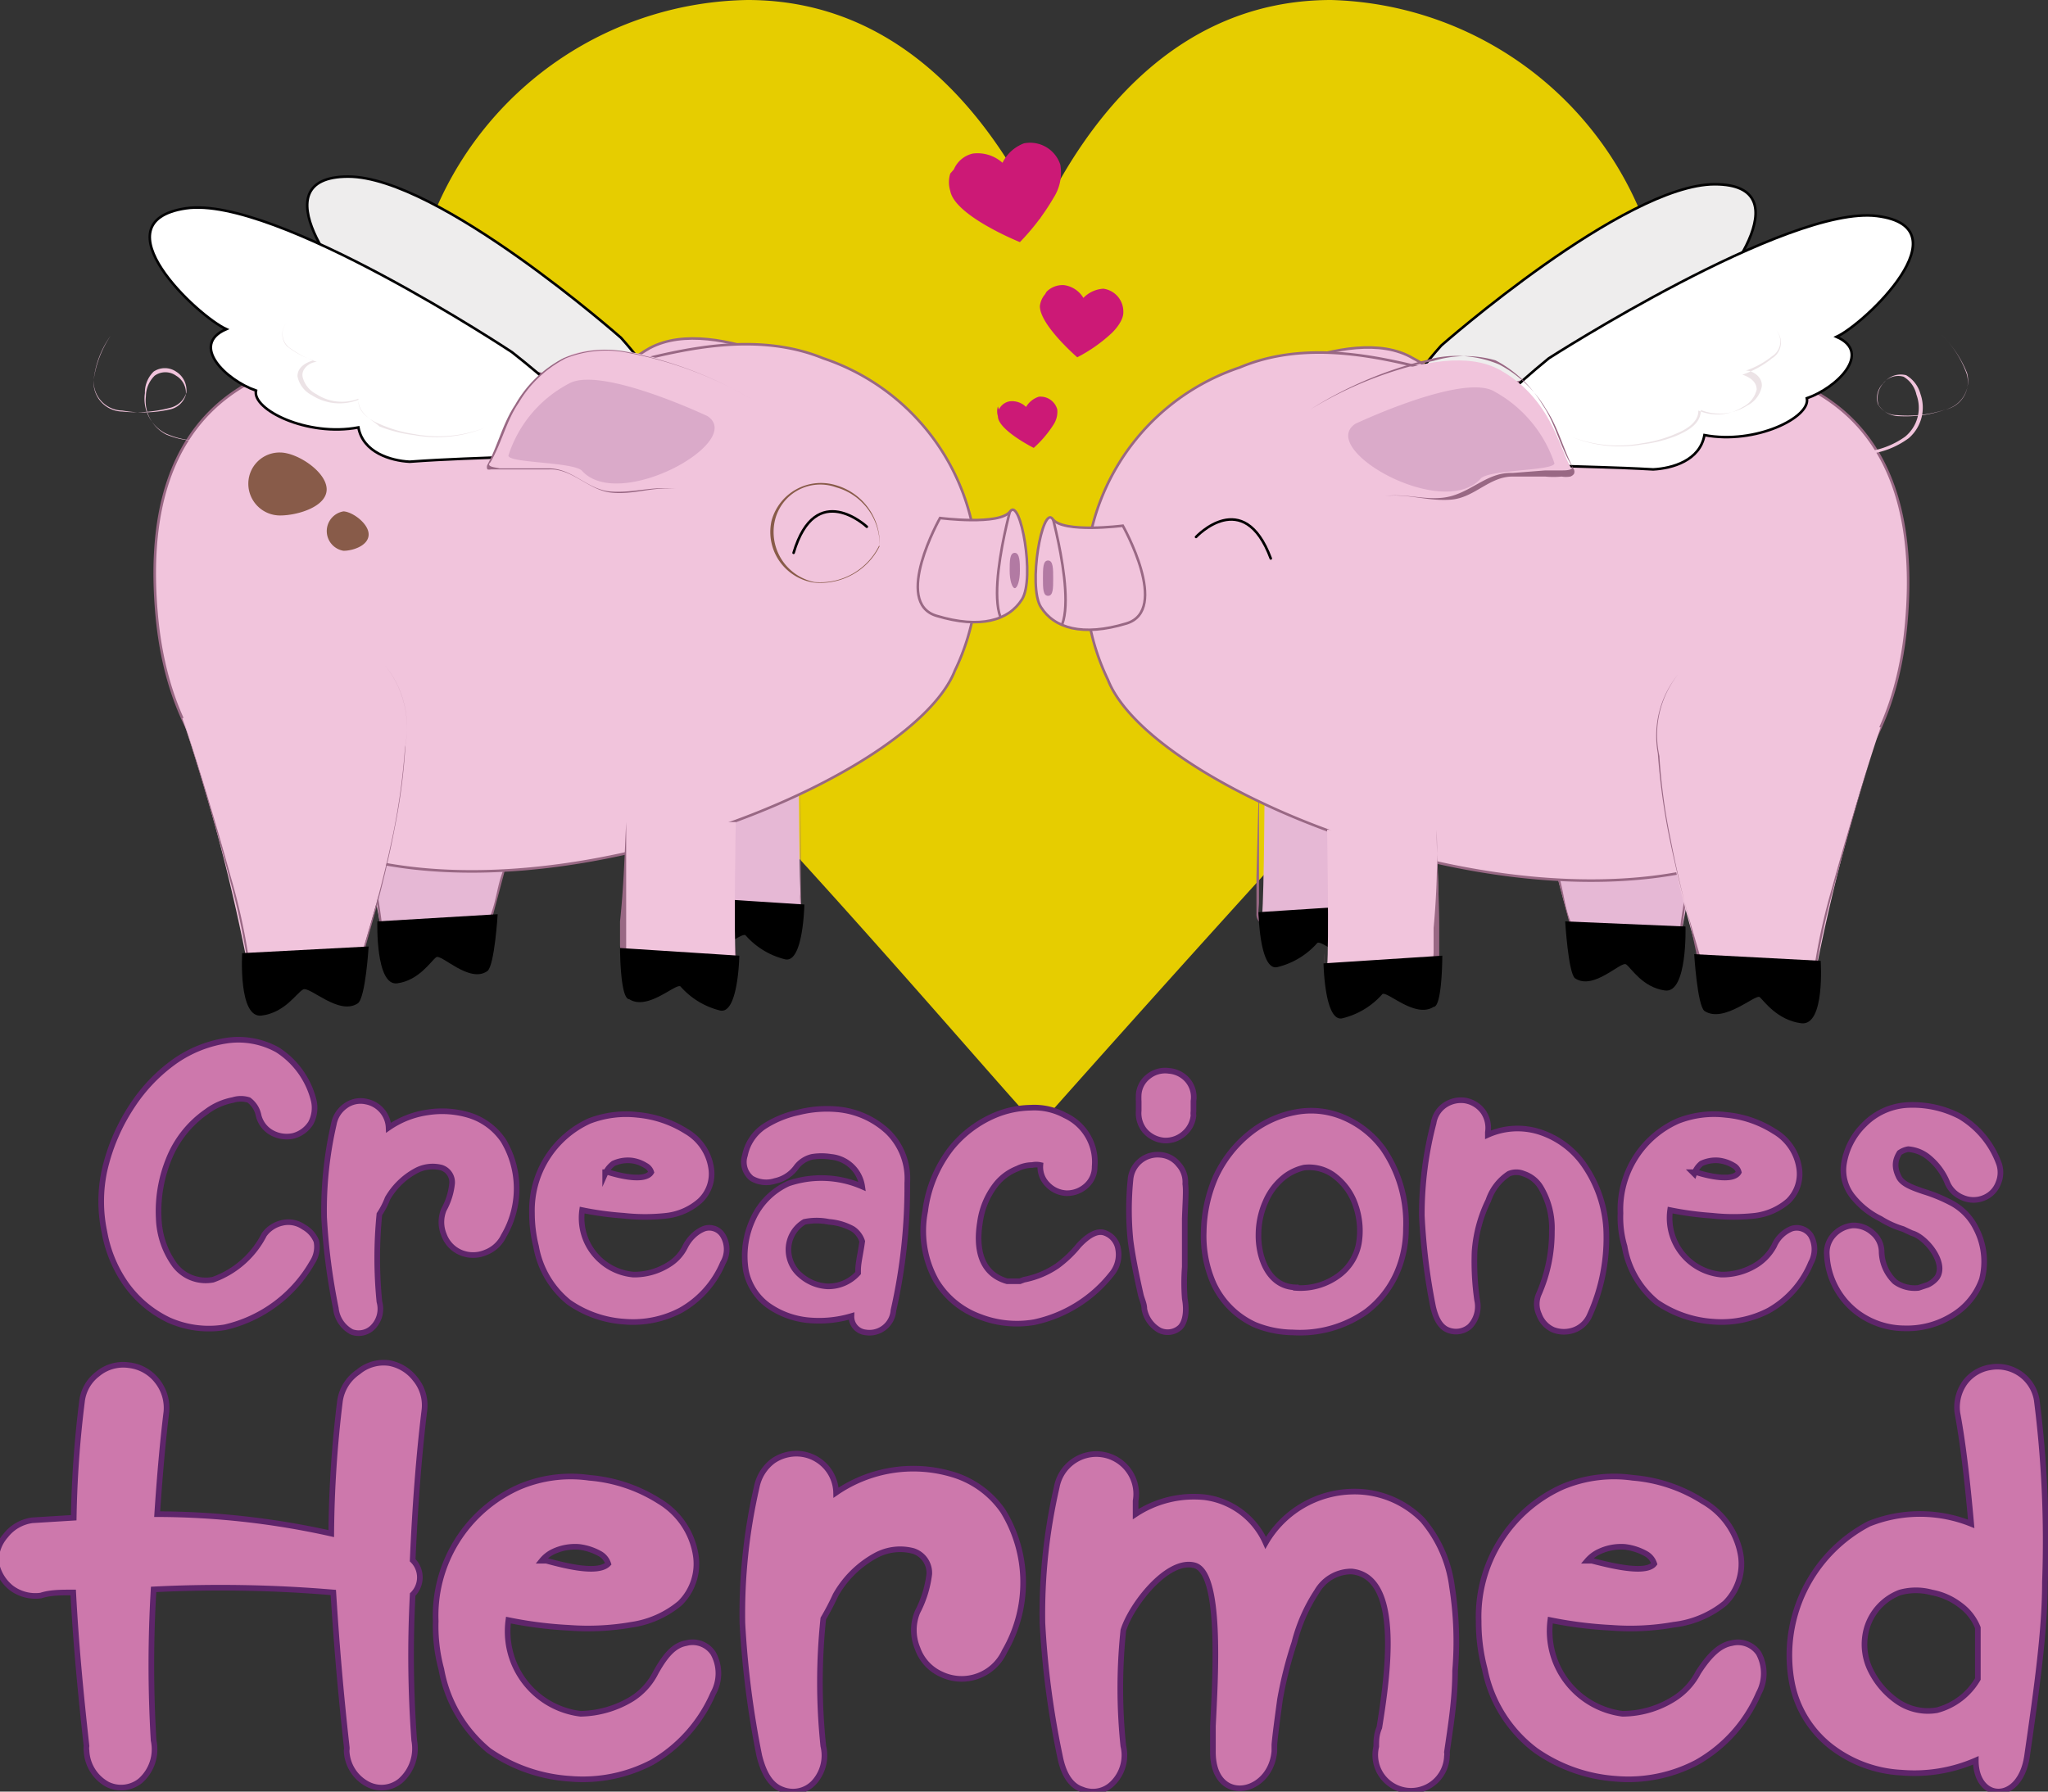 <svg id="hermed_icon_svg" data-name="hermed_icon_svg" xmlns="http://www.w3.org/2000/svg" xmlns:xlink="http://www.w3.org/1999/xlink" viewBox="0 0 40 35"><rect x="0" y="0" width="40" height="35" fill="#333333" stroke="none"/><defs><style>.cls-1,.cls-8{fill:#f1c4dc;}.cls-1,.cls-11{stroke:#996884;}.cls-1,.cls-11,.cls-14,.cls-15,.cls-19,.cls-3,.cls-6,.cls-9{stroke-miterlimit:10;}.cls-1,.cls-11,.cls-14,.cls-15,.cls-3,.cls-6,.cls-9{stroke-width:0.05px;}.cls-2{fill:#e6cd00;}.cls-14,.cls-3{fill:#eeeded;}.cls-3,.cls-6{stroke:#020202;}.cls-4{fill:#e6b8d5;}.cls-5{fill:#996884;}.cls-15,.cls-6{fill:#fff;}.cls-7{fill:#ece3e6;}.cls-11,.cls-9{fill:none;}.cls-9{stroke:#000;stroke-linecap:round;}.cls-10{clip-path:url(#clip-path);}.cls-12{fill:#b27aa3;}.cls-13{fill:#daaac9;}.cls-14,.cls-15{stroke:#030304;}.cls-16{fill:#885b49;}.cls-17{clip-path:url(#clip-path-2);}.cls-18{fill:#cc1976;}.cls-19{fill:#cd78ac;stroke:#5f256b;stroke-width:0.11px;}</style><clipPath id="clip-path"><path class="cls-1" d="M21.93,10.27s-1.17.15-1.37-.13-.49,1.31-.23,1.72.81.58,1.67.32S21.93,10.27,21.93,10.27Z"/></clipPath><clipPath id="clip-path-2"><path class="cls-1" d="M18.36,10.12s1.17.15,1.37-.13.49,1.31.23,1.72-.81.58-1.67.32S18.36,10.12,18.36,10.12Z"/></clipPath></defs><path class="cls-2" d="M31.72,9.93A7.27,7.27,0,0,0,32,4.05,6.75,6.75,0,0,0,26,0c-3.14,0-4.86,2.52-5.69,4.27C19.46,2.52,17.73,0,14.6,0A6.74,6.74,0,0,0,8.53,4.05c-.59,1.42-1,4.07,1.26,7.62C10.39,10.31,20.2,22.09,20.28,22S31.4,9.44,31.72,9.93Z"/><path class="cls-3" d="M28.15,6.75S31.73,3.6,33.49,3.6s.14,2.1-.38,2.44c.76.2.2,1-.37,1.27.14.36-.82,1-1.86,1,0,.5-.52.63-.9.71C28.29,10.36,25.67,9.51,28.15,6.75Z"/><path class="cls-4" d="M30.27,12.5c-1.05.73.35,5.35.43,5.67s2.19.43,2.15,0A38.23,38.23,0,0,1,34,13.53"/><path class="cls-5" d="M30.27,12.5A2,2,0,0,0,29.89,14a12.44,12.44,0,0,0,.21,1.61c.1.53.23,1.06.37,1.58s.13,1.22.8,1.2a3.05,3.05,0,0,0,.8,0c.26,0,.57,0,.74-.22a10,10,0,0,1,.32-1.59c.28-1,.58-2.09.9-3.12-.31,1-.61,2.08-.87,3.13a9.62,9.62,0,0,0-.31,1.6,1.21,1.21,0,0,1-.78.25,3.66,3.66,0,0,1-.81,0c-.25,0-.61-.14-.62-.46l-.21-.79c-.14-.52-.26-1.05-.35-1.59a10.9,10.9,0,0,1-.2-1.61A2,2,0,0,1,30.27,12.5Z"/><path d="M32.92,18.1,30.57,18s.06,1,.19,1.11c.36.25.9-.34,1-.27s.32.45.76.51S32.92,18.1,32.92,18.1Z"/><path class="cls-4" d="M26.79,15.2s.08,2.39,0,2.68-2.18.4-2.14,0,.05-2.68.05-2.68"/><path class="cls-5" d="M26.79,15.2c0,.64.05,1.28.05,1.92v.48c0,.15,0,.37-.17.44a2.58,2.58,0,0,1-1,.17,2.64,2.64,0,0,1-1-.15.21.21,0,0,1-.13-.21v-.72l.05-1.92,0,1.93v.48c0,.15-.06.35.11.4a2.13,2.13,0,0,0,.94.13,2.27,2.27,0,0,0,.93-.15c.16-.05.14-.24.15-.4l0-.48Q26.82,16.16,26.79,15.2Z"/><path d="M24.58,17.82l2.32-.15s0,.95-.17,1c-.36.23-.9-.31-1-.25a1.51,1.51,0,0,1-.77.47C24.6,19,24.58,17.82,24.58,17.82Z"/><path class="cls-1" d="M23.89,7.73S26.34,6.25,27.6,7C28.69,7.56,28.78,8.67,29,9s-1.35.1-1.62.29c-.92.64-1.17.22-2,.28"/><path class="cls-1" d="M24.21,7.18a4.41,4.41,0,0,0-2.57,6.1c1.17,3,14.81,7.58,15.59-1.09.66-7.32-7.45-4.67-7.84-4.67C28.38,7.52,26.15,6.36,24.21,7.18Z"/><path class="cls-6" d="M30.25,7S34.92,4,36.66,4.22s-.23,2.1-.79,2.36c.71.31,0,1-.58,1.2.08.37-1,.91-2,.72-.09.5-.63.65-1,.67C29.35,9,27.33,9.39,30.25,7Z"/><path class="cls-7" d="M34.69,6.45a.34.34,0,0,1-.08.51,1.7,1.7,0,0,1-.51.28v0c.14,0,.33.13.31.31a.53.53,0,0,1-.28.37,1,1,0,0,1-.91.09l0,0c0,.28-.27.41-.47.5a2.54,2.54,0,0,1-.67.17,2.46,2.46,0,0,1-1.37-.14,2.52,2.52,0,0,0,1.36.12,2.57,2.57,0,0,0,.67-.19c.2-.08.44-.23.43-.45v0l0,0a.93.93,0,0,0,.87-.07.51.51,0,0,0,.27-.34c0-.16-.15-.25-.28-.29h0A1.89,1.89,0,0,0,34.61,7,.36.36,0,0,0,34.69,6.45Z"/><path class="cls-8" d="M35.48,8.63a1.62,1.62,0,0,0,1.73-.1.73.73,0,0,0,.22-.82.54.54,0,0,0-.25-.35.37.37,0,0,0-.4.13.4.4,0,0,0-.1.41.43.43,0,0,0,.37.21A2.37,2.37,0,0,0,38,8a.55.55,0,0,0,.41-.7,2,2,0,0,0-.5-.77,2.17,2.17,0,0,1,.51.76A.58.58,0,0,1,38,8a2.34,2.34,0,0,1-.91.13.48.48,0,0,1-.4-.22.44.44,0,0,1,.11-.44.42.42,0,0,1,.43-.14.61.61,0,0,1,.28.37.79.79,0,0,1-.23.86,1.66,1.66,0,0,1-1.78.12Z"/><path class="cls-8" d="M28.06,16.21s.08,2.39,0,2.67-2.18.4-2.14,0,0-2.67,0-2.67"/><path class="cls-5" d="M28.06,16.21c0,.64.05,1.28.05,1.92v.48c0,.14,0,.36-.18.43a2.34,2.34,0,0,1-.94.17,2.45,2.45,0,0,1-1-.15c-.19-.07-.11-.31-.12-.44v-.48l0-1.92,0,1.92v.48c0,.16-.06.35.11.41a2.44,2.44,0,0,0,.93.13,2.48,2.48,0,0,0,.94-.16c.16-.05.14-.24.15-.39l0-.48Q28.09,17.17,28.06,16.21Z"/><path d="M25.85,18.82l2.32-.15s0,1-.17,1c-.36.23-.9-.31-1-.25a1.51,1.51,0,0,1-.77.47C25.87,20,25.85,18.82,25.85,18.82Z"/><path class="cls-8" d="M32.77,13.18c-1.1.73.37,5.35.46,5.67s2.3.43,2.26,0a37.26,37.26,0,0,1,1.24-4.64"/><path class="cls-5" d="M32.77,13.18a1.9,1.9,0,0,0-.39,1.54,12.86,12.86,0,0,0,.22,1.62c.11.54.24,1.07.39,1.6l.23.79c0,.29.38.32.63.38a2.65,2.65,0,0,0,1.58-.17,12,12,0,0,1,.35-1.59c.29-1.05.61-2.1.95-3.14-.33,1-.64,2.09-.92,3.15A14.4,14.4,0,0,0,35.46,19a1.51,1.51,0,0,1-.8.22,4.5,4.5,0,0,1-.82,0,1.4,1.4,0,0,1-.4-.11.37.37,0,0,1-.27-.31L33,18c-.14-.53-.27-1.07-.37-1.6a11.39,11.39,0,0,1-.22-1.63A1.91,1.91,0,0,1,32.77,13.18Z"/><path d="M35.56,18.77l-2.47-.13s.06,1,.2,1.11c.38.25,1-.34,1.08-.27s.34.45.81.51S35.56,18.77,35.56,18.77Z"/><path class="cls-9" d="M23.36,10.49s.93-1,1.46.42"/><path class="cls-8" d="M21.93,10.27s-1.17.15-1.37-.13-.49,1.31-.23,1.72.81.58,1.67.32S21.93,10.27,21.93,10.27Z"/><path class="cls-8" d="M21.93,10.27s-1.17.15-1.37-.13-.49,1.31-.23,1.72.81.58,1.67.32S21.93,10.27,21.93,10.27Z"/><g class="cls-10"><path class="cls-1" d="M20.53,10s.73,2.59-.16,2.43S20.12,10,20.53,10Z"/></g><path class="cls-11" d="M21.93,10.27s-1.17.15-1.37-.13-.49,1.31-.23,1.72.81.58,1.67.32S21.93,10.27,21.93,10.27Z"/><path class="cls-12" d="M20.37,11.3c0,.19,0,.34.1.34s.1-.15.1-.34,0-.35-.1-.35S20.37,11.1,20.37,11.3Z"/><path class="cls-8" d="M25.59,8s2.46-1.47,3.71-.77c1.09.61,1.18,1.72,1.45,2s-1.36.1-1.62.29c-.93.65-1.18.22-2,.29"/><path class="cls-5" d="M25.59,8A7.67,7.67,0,0,1,28,7a2.15,2.15,0,0,1,1.28.12A2.32,2.32,0,0,1,30.2,8c.24.36.34.8.54,1.17a.1.1,0,0,1,0,.09.15.15,0,0,1-.07.05.51.51,0,0,1-.17,0,1.66,1.66,0,0,1-.32,0l-.64,0c-.45,0-.74.41-1.19.45s-.85-.12-1.29-.07c.43-.06.86.12,1.29,0s.73-.47,1.19-.45l.64-.05.32,0c.08,0,.28,0,.18-.12-.22-.38-.31-.81-.55-1.16a2.33,2.33,0,0,0-.92-.87A2.13,2.13,0,0,0,28,7.05,7.44,7.44,0,0,0,25.59,8Z"/><path class="cls-13" d="M26.47,8.28s2.11-1,2.72-.63a2.51,2.51,0,0,1,1.17,1.4c0,.15-1.28.12-1.44.3C28.18,10.17,25.73,8.78,26.47,8.28Z"/><path class="cls-14" d="M12.13,6.6S8.56,3.45,6.8,3.45s-.14,2.1.37,2.44c-.75.2-.2,1,.38,1.27-.15.36.81,1,1.85,1,0,.5.53.63.91.71C12,10.21,14.61,9.36,12.13,6.6Z"/><path class="cls-4" d="M10,12.35c1.05.73-.35,5.35-.43,5.67s-2.19.43-2.15,0a38.23,38.23,0,0,0-1.18-4.64"/><path class="cls-5" d="M10,12.35a2,2,0,0,1,.39,1.53,12.42,12.42,0,0,1-.2,1.61c-.1.54-.22,1.07-.35,1.59l-.21.79c0,.32-.37.42-.62.46a3.73,3.73,0,0,1-.82,0,1.21,1.21,0,0,1-.77-.25,9.62,9.62,0,0,0-.31-1.6c-.26-1.05-.56-2.09-.87-3.13q.48,1.55.9,3.12a9.74,9.74,0,0,1,.32,1.59c.17.19.48.19.74.22a3.05,3.05,0,0,0,.8,0c.67,0,.63-.72.8-1.2s.26-1.05.36-1.58a10.91,10.91,0,0,0,.21-1.61A2,2,0,0,0,10,12.35Z"/><path d="M7.37,18l2.35-.14s-.06,1-.2,1.11c-.35.25-.9-.34-1-.27s-.33.45-.76.51S7.37,18,7.37,18Z"/><path class="cls-4" d="M13.5,15.05s-.08,2.39,0,2.68,2.19.4,2.15,0-.05-2.68-.05-2.68"/><path class="cls-5" d="M13.5,15.05q0,1,0,1.92l0,.48c0,.16,0,.35.15.4a2.27,2.27,0,0,0,.93.15,2.13,2.13,0,0,0,.94-.13c.17-.05.09-.25.11-.4V17l0-1.93L15.64,17v.72a.22.22,0,0,1-.13.21,2.64,2.64,0,0,1-1,.15,2.58,2.58,0,0,1-1-.17c-.18-.07-.16-.29-.17-.44V17C13.45,16.33,13.47,15.69,13.5,15.05Z"/><path d="M15.71,17.67l-2.33-.15s0,.95.18,1c.36.23.9-.31,1-.25a1.51,1.51,0,0,0,.77.47C15.69,18.83,15.71,17.67,15.71,17.67Z"/><path class="cls-1" d="M16.4,7.58S14,6.1,12.69,6.8c-1.09.61-1.18,1.72-1.44,2.05s1.35.1,1.62.29c.92.64,1.17.22,2,.28"/><path class="cls-1" d="M16.08,7a4.41,4.41,0,0,1,2.57,6.1c-1.17,3-14.81,7.58-15.59-1.09C2.4,4.72,10.51,7.37,10.9,7.37,11.91,7.37,14.14,6.21,16.08,7Z"/><path class="cls-15" d="M10,6.88S5.37,3.81,3.63,4.07s.22,2.1.79,2.36c-.72.31,0,1,.58,1.2-.08.37,1,.91,2,.72.09.49.63.65,1,.67C10.94,8.8,13,9.24,10,6.88Z"/><path class="cls-7" d="M5.6,6.3a.34.34,0,0,0,.08.51,1.89,1.89,0,0,0,.51.26h0c-.13,0-.31.13-.28.29a.51.51,0,0,0,.27.34A.91.91,0,0,0,7,7.79l0,0v.05c0,.22.23.37.43.45a2.61,2.61,0,0,0,.66.19,2.55,2.55,0,0,0,1.37-.12,2.46,2.46,0,0,1-1.37.14,2.71,2.71,0,0,1-.68-.17C7.3,8.22,7,8.09,7,7.81l0,0a1,1,0,0,1-.91-.09.53.53,0,0,1-.28-.37c0-.18.17-.27.31-.31v0a1.63,1.63,0,0,1-.52-.28A.35.35,0,0,1,5.6,6.3Z"/><path class="cls-8" d="M5,8.2a1.65,1.65,0,0,1-1.76.27.76.76,0,0,1-.41-.79A.57.57,0,0,1,3,7.26a.39.39,0,0,1,.44,0,.43.43,0,0,1,.2.41.44.44,0,0,1-.33.3,2.61,2.61,0,0,1-.92.07.57.57,0,0,1-.56-.62,1.82,1.82,0,0,1,.33-.86,2.06,2.06,0,0,0-.33.86.57.57,0,0,0,.56.6A2.33,2.33,0,0,0,3.31,8a.41.41,0,0,0,.32-.29.39.39,0,0,0-.19-.37.36.36,0,0,0-.42,0,.57.57,0,0,0-.17.4.74.74,0,0,0,.4.75A1.63,1.63,0,0,0,5,8.16Z"/><path class="cls-8" d="M12.23,16.06s-.08,2.39,0,2.67,2.18.4,2.14,0,0-2.67,0-2.67"/><path class="cls-5" d="M12.23,16.06q0,1,0,1.92l0,.48c0,.15,0,.34.15.39a2.46,2.46,0,0,0,.93.16,2.46,2.46,0,0,0,.94-.13c.17-.06.09-.25.11-.41V18l0-1.92,0,1.92v.48c0,.13.07.37-.13.44a2.37,2.37,0,0,1-.95.15,2.39,2.39,0,0,1-1-.17c-.18-.07-.16-.29-.17-.43V18C12.18,17.34,12.2,16.7,12.23,16.06Z"/><path d="M14.44,18.67l-2.33-.15s0,1,.18,1c.36.23.9-.31,1-.25a1.51,1.51,0,0,0,.77.47C14.42,19.83,14.44,18.67,14.44,18.67Z"/><path class="cls-8" d="M7.52,13c1.1.73-.37,5.35-.46,5.67s-2.3.43-2.26,0a37.26,37.26,0,0,0-1.24-4.64"/><path class="cls-5" d="M7.52,13a1.91,1.91,0,0,1,.4,1.54,11.36,11.36,0,0,1-.21,1.63c-.1.53-.23,1.07-.37,1.6l-.22.79a.37.37,0,0,1-.27.31,1.4,1.4,0,0,1-.4.11,4.5,4.5,0,0,1-.82,0,1.51,1.51,0,0,1-.8-.22,14.4,14.4,0,0,0-.35-1.61c-.28-1.06-.59-2.11-.92-3.15.33,1,.66,2.09.95,3.14a12,12,0,0,1,.35,1.59A2.65,2.65,0,0,0,6.44,19c.24-.06.61-.09.63-.38l.23-.79c.15-.53.28-1.06.39-1.6a12.77,12.77,0,0,0,.22-1.63A1.93,1.93,0,0,0,7.52,13Z"/><path d="M4.73,18.62l2.47-.13s-.06,1-.21,1.11c-.37.25-.94-.34-1.07-.27s-.35.45-.81.51S4.73,18.62,4.73,18.62Z"/><path class="cls-16" d="M17.18,10.67a1.29,1.29,0,0,1-1.29.71,1,1,0,0,1-.82-1.21,1,1,0,0,1,1.26-.69A1.18,1.18,0,0,1,17.18,10.67Zm0,0a1.16,1.16,0,0,0-.85-1.15.91.91,0,0,0-1.2.67,1,1,0,0,0,.77,1.18A1.28,1.28,0,0,0,17.17,10.66Z"/><path class="cls-9" d="M16.93,10.29s-1-.94-1.43.51"/><path class="cls-8" d="M18.36,10.12s1.17.15,1.37-.13.49,1.31.23,1.72-.81.58-1.67.32S18.36,10.12,18.36,10.12Z"/><path class="cls-8" d="M18.36,10.12s1.17.15,1.37-.13.49,1.31.23,1.72-.81.58-1.67.32S18.36,10.12,18.36,10.12Z"/><g class="cls-17"><path class="cls-1" d="M19.76,9.86s-.74,2.59.16,2.43S20.17,9.84,19.76,9.86Z"/></g><path class="cls-11" d="M18.36,10.12s1.17.15,1.37-.13.49,1.31.23,1.72-.81.58-1.67.32S18.36,10.12,18.36,10.12Z"/><path class="cls-12" d="M19.92,11.15c0,.19-.05.34-.1.34s-.1-.15-.1-.34,0-.35.1-.35S19.92,11,19.92,11.15Z"/><path class="cls-8" d="M14.7,7.81S12.24,6.34,11,7c-1.1.61-1.18,1.72-1.45,2s1.35.1,1.62.29c.92.65,1.18.22,2,.29"/><path class="cls-5" d="M14.7,7.81a7.44,7.44,0,0,0-2.4-.91A2.13,2.13,0,0,0,11.05,7a2.27,2.27,0,0,0-.92.87c-.24.35-.33.78-.55,1.16-.1.09.1.1.18.12l.32,0,.64,0c.46,0,.75.41,1.19.45s.85-.11,1.29-.05c-.44-.05-.86.13-1.29.07s-.74-.47-1.19-.45l-.64,0-.33,0-.16,0a.15.15,0,0,1-.07,0,.1.1,0,0,1,0-.09c.2-.37.3-.81.54-1.17A2.32,2.32,0,0,1,11,7a2.13,2.13,0,0,1,1.27-.12A7.72,7.72,0,0,1,14.7,7.81Z"/><path class="cls-13" d="M13.82,8.13s-2.11-1-2.72-.63A2.42,2.42,0,0,0,9.93,8.9c0,.15,1.28.12,1.44.3C12.1,10,14.56,8.63,13.82,8.13Z"/><path class="cls-16" d="M6.38,9.56c0,.34-.57.51-.91.51a.62.62,0,0,1-.62-.62.61.61,0,0,1,.62-.61C5.81,8.84,6.38,9.22,6.38,9.56Z"/><path class="cls-16" d="M7.2,10.44c0,.22-.31.32-.49.32a.39.39,0,0,1,0-.77C6.89,10,7.2,10.23,7.2,10.44Z"/><path class="cls-18" d="M19.49,7.94a.32.32,0,0,0,0,.19h0c0,.27.7.62.7.62a2.18,2.18,0,0,0,.39-.46A.46.46,0,0,0,20.65,8v0h0a.34.34,0,0,0-.36-.25h0a.45.45,0,0,0-.25.2.39.39,0,0,0-.32-.11h0a.29.29,0,0,0-.21.16"/><path class="cls-18" d="M20.41,5.75a.43.43,0,0,0-.1.23h0c0,.37.73,1,.73,1a3,3,0,0,0,.67-.47s.24-.22.23-.42a0,0,0,0,1,0,0h0v0a.45.45,0,0,0-.39-.45h0a.59.59,0,0,0-.39.18.52.52,0,0,0-.38-.25h0a.44.44,0,0,0-.34.13"/><path class="cls-18" d="M18.56,3.39a.57.57,0,0,0,0,.34h0c.09.49,1.36,1,1.36,1a4.48,4.48,0,0,0,.66-.87.91.91,0,0,0,.13-.64v0h0s0,0,0,0A.62.62,0,0,0,20,2.8h0a.77.77,0,0,0-.42.38A.73.73,0,0,0,19,3h0a.53.53,0,0,0-.37.31"/><path class="cls-19" d="M6.18,24.25a.55.55,0,0,1-.08.41,2.65,2.65,0,0,1-1.71,1.27,1.92,1.92,0,0,1-1.09-.14,2.18,2.18,0,0,1-.85-.72,2.55,2.55,0,0,1-.41-1,2.87,2.87,0,0,1,0-1.2,3.82,3.82,0,0,1,.55-1.28,3.25,3.25,0,0,1,.83-.86,2.38,2.38,0,0,1,1-.4,1.57,1.57,0,0,1,1,.18,1.64,1.64,0,0,1,.71,1,.63.63,0,0,1-.06.43.58.58,0,0,1-.34.25.6.6,0,0,1-.42-.06.53.53,0,0,1-.26-.34.49.49,0,0,0-.19-.3.51.51,0,0,0-.31,0,1.24,1.24,0,0,0-.52.23,2.05,2.05,0,0,0-.74.94,2.69,2.69,0,0,0-.19,1.14,1.65,1.65,0,0,0,.31.91.76.76,0,0,0,.75.29,1.8,1.8,0,0,0,1-.88.59.59,0,0,1,.35-.23.52.52,0,0,1,.42.08A.56.56,0,0,1,6.18,24.25Z"/><path class="cls-19" d="M9.84,24.14a.65.65,0,0,1-.36.33.62.62,0,0,1-.48,0,.6.6,0,0,1-.33-.35.64.64,0,0,1,0-.49,1.33,1.33,0,0,0,.16-.51.3.3,0,0,0-.21-.31.69.69,0,0,0-.51.07,1.42,1.42,0,0,0-.54.53,1.53,1.53,0,0,1-.16.31,8.65,8.65,0,0,0,0,1.71.51.51,0,0,1-.14.51.39.39,0,0,1-.4.08.59.59,0,0,1-.31-.46,12.24,12.24,0,0,1-.23-1.78,7.54,7.54,0,0,1,.19-1.82.56.56,0,0,1,.22-.35.5.5,0,0,1,.41-.09.54.54,0,0,1,.44.51,1.78,1.78,0,0,1,.77-.3,1.83,1.83,0,0,1,.78.05,1.25,1.25,0,0,1,.69.5A1.82,1.82,0,0,1,9.84,24.14Z"/><path class="cls-19" d="M13.76,24a.31.31,0,0,1,.36.14.52.52,0,0,1,0,.53,1.91,1.91,0,0,1-.83.93,2,2,0,0,1-1.09.22,2.14,2.14,0,0,1-1.09-.38,1.8,1.8,0,0,1-.64-1.09,2.69,2.69,0,0,1-.08-.65,1.92,1.92,0,0,1,1.12-1.8,2,2,0,0,1,.95-.12,2.15,2.15,0,0,1,.94.32,1,1,0,0,1,.49.72.72.72,0,0,1-.22.64,1.19,1.19,0,0,1-.65.29,3.8,3.8,0,0,1-.84,0,6.11,6.11,0,0,1-.81-.11,1.11,1.11,0,0,0,1,1.26,1.26,1.26,0,0,0,.7-.2.85.85,0,0,0,.32-.36C13.47,24.19,13.6,24.06,13.76,24Zm-1.94-1.1h.06c.19.06.72.2.84,0a.22.22,0,0,0-.11-.13.67.67,0,0,0-.29-.1.68.68,0,0,0-.34.06A.51.51,0,0,0,11.82,22.93Z"/><path class="cls-19" d="M17.34,22.11a1.28,1.28,0,0,1,.38,1,10.92,10.92,0,0,1-.27,2.49.47.47,0,0,1-.54.43.31.31,0,0,1-.28-.32,2.23,2.23,0,0,1-.86.08A1.62,1.62,0,0,1,15,25.5a1.11,1.11,0,0,1-.43-.67,1.71,1.71,0,0,1,.13-1,1.39,1.39,0,0,1,.7-.71,2,2,0,0,1,1.44.06.68.68,0,0,0-.61-.58,1.14,1.14,0,0,0-.37,0,.54.54,0,0,0-.3.19.69.69,0,0,1-.42.28.56.56,0,0,1-.46-.05.41.41,0,0,1-.13-.45.89.89,0,0,1,.37-.56,2,2,0,0,1,.68-.28,2.27,2.27,0,0,1,.74-.06A1.66,1.66,0,0,1,17.34,22.11ZM15.4,24.43a.65.65,0,0,0,.23.48.87.87,0,0,0,.53.22.78.78,0,0,0,.6-.26v-.06c0-.14.05-.33.08-.56a.47.47,0,0,0-.18-.24,1.14,1.14,0,0,0-.47-.14,1.18,1.18,0,0,0-.48,0A.63.63,0,0,0,15.4,24.43Z"/><path class="cls-19" d="M21.59,24.09a.4.4,0,0,1,.25.32.59.59,0,0,1-.13.48,2.62,2.62,0,0,1-1.51.94,2,2,0,0,1-1.07-.11,1.66,1.66,0,0,1-.84-.69,2,2,0,0,1-.22-1.37,2.51,2.51,0,0,1,.51-1.23,2.21,2.21,0,0,1,.87-.65,1.88,1.88,0,0,1,.68-.14,1.25,1.25,0,0,1,.67.15,1,1,0,0,1,.58,1,.49.49,0,0,1-.16.37.56.56,0,0,1-.39.15.54.54,0,0,1-.37-.17.48.48,0,0,1-.14-.38.1.1,0,0,0,0,0,.38.38,0,0,0-.16,0,.65.65,0,0,0-.29.07,1,1,0,0,0-.45.35,1.54,1.54,0,0,0-.28.7c-.08.49,0,1,.53,1.15l.25,0L20,25a1.74,1.74,0,0,0,.65-.27,2.25,2.25,0,0,0,.42-.4Q21.38,24,21.59,24.09Z"/><path class="cls-19" d="M23.14,23.81c0,.32,0,.63,0,.94a4.09,4.09,0,0,0,0,.62c.05.27,0,.47-.09.56a.36.36,0,0,1-.4.06.6.6,0,0,1-.3-.42c0-.1-.05-.19-.07-.28-.09-.4-.16-.75-.2-1.06a6,6,0,0,1,0-1.19.53.53,0,0,1,.58-.48.5.5,0,0,1,.36.19.51.51,0,0,1,.13.38C23.17,23.26,23.15,23.49,23.14,23.81Zm.06-2.7a.51.51,0,0,1,.11.4v0c0,.07,0,.09,0,.1v.1a.28.28,0,0,0,0,.08v0a.53.53,0,0,1-.19.36.54.54,0,0,1-.39.13.56.56,0,0,1-.37-.19.54.54,0,0,1-.12-.39c0-.05,0-.08,0-.09v0h0v-.09a1.38,1.38,0,0,1,0-.14v0a.49.49,0,0,1,.19-.35.52.52,0,0,1,.4-.11A.53.53,0,0,1,23.2,21.11Z"/><path class="cls-19" d="M27.46,24a2.15,2.15,0,0,1-.18.87,1.93,1.93,0,0,1-.59.75,2.24,2.24,0,0,1-1.44.41,2,2,0,0,1-.74-.15,1.64,1.64,0,0,1-.81-.81,2.3,2.3,0,0,1-.19-1A2.79,2.79,0,0,1,23.74,23a2.36,2.36,0,0,1,.72-.9,2,2,0,0,1,.83-.37,1.61,1.61,0,0,1,1,.12,1.85,1.85,0,0,1,.73.6A2.57,2.57,0,0,1,27.46,24Zm-2.15,1.16a1.26,1.26,0,0,0,.86-.26,1,1,0,0,0,.37-.61,1.5,1.5,0,0,0-.06-.73A1.19,1.19,0,0,0,26.1,23a.82.82,0,0,0-.63-.19,1,1,0,0,0-.37.17,1.23,1.23,0,0,0-.38.49,1.59,1.59,0,0,0-.14.64C24.57,24.54,24.76,25.14,25.31,25.15Z"/><path class="cls-19" d="M31.37,24a3.65,3.65,0,0,1-.32,1.69.53.53,0,0,1-.3.29.58.58,0,0,1-.41,0,.52.52,0,0,1-.28-.3.49.49,0,0,1,0-.41,3,3,0,0,0,.25-1.22,1.55,1.55,0,0,0-.22-.86.61.61,0,0,0-.33-.26.37.37,0,0,0-.29,0,1,1,0,0,0-.4.52,2.7,2.7,0,0,0-.27,1,5.27,5.27,0,0,0,.05.95.56.56,0,0,1-.14.51.41.41,0,0,1-.41.08c-.15-.05-.25-.2-.31-.46a12.09,12.09,0,0,1-.22-1.78A7.07,7.07,0,0,1,28,21.94a.52.52,0,0,1,.22-.35.56.56,0,0,1,.4-.09.55.55,0,0,1,.35.22.56.56,0,0,1,.09.4v.05a1.42,1.42,0,0,1,1-.06,1.69,1.69,0,0,1,.88.65A2.44,2.44,0,0,1,31.37,24Z"/><path class="cls-19" d="M35,24a.33.33,0,0,1,.37.14.55.55,0,0,1,0,.53,1.9,1.9,0,0,1-.82.93,2,2,0,0,1-1.09.22,2.2,2.2,0,0,1-1.1-.38,1.79,1.79,0,0,1-.63-1.09,2,2,0,0,1-.08-.65,1.89,1.89,0,0,1,1.12-1.8,1.93,1.93,0,0,1,.94-.12,2.1,2.1,0,0,1,.94.32,1,1,0,0,1,.49.72.74.74,0,0,1-.21.64,1.22,1.22,0,0,1-.65.29,3.87,3.87,0,0,1-.84,0,6.27,6.27,0,0,1-.82-.11,1.11,1.11,0,0,0,1,1.26,1.26,1.26,0,0,0,.7-.2,1,1,0,0,0,.33-.36A.63.63,0,0,1,35,24Zm-1.94-1.1h.07c.18.06.72.2.83,0a.2.2,0,0,0-.1-.13.72.72,0,0,0-.29-.1.66.66,0,0,0-.34.06A.45.45,0,0,0,33.09,22.93Z"/><path class="cls-19" d="M37.09,23c.07.13.25.2.49.28a3.08,3.08,0,0,1,.55.23,1.13,1.13,0,0,1,.46.48,1.4,1.4,0,0,1,.12,1,1.35,1.35,0,0,1-.58.71,1.67,1.67,0,0,1-.93.25,1.55,1.55,0,0,1-.94-.32,1.5,1.5,0,0,1-.58-1.12.51.51,0,0,1,.13-.38.58.58,0,0,1,.37-.19.55.55,0,0,1,.39.14.49.49,0,0,1,.18.36.84.84,0,0,0,.26.6.66.66,0,0,0,.46.12l.18-.06a.49.49,0,0,0,.18-.14c.2-.29-.22-.8-.49-.87l-.17-.08a1.78,1.78,0,0,1-.44-.2,1.58,1.58,0,0,1-.54-.43.82.82,0,0,1-.18-.62,1.37,1.37,0,0,1,.4-.79,1.28,1.28,0,0,1,.81-.38,2,2,0,0,1,1.06.22,1.78,1.78,0,0,1,.75.89.53.53,0,0,1,0,.41.5.5,0,0,1-.28.29.53.53,0,0,1-.41,0,.55.55,0,0,1-.3-.28,1.24,1.24,0,0,0-.36-.5.71.71,0,0,0-.41-.17h0a.41.41,0,0,0-.17.07C37,22.68,37,22.82,37.09,23Z"/><path class="cls-19" d="M8.11,26.94a.8.8,0,0,1,.18.6c-.1.82-.18,1.79-.23,2.94a.47.47,0,0,1,0,.67A22.58,22.58,0,0,0,8.09,34a.84.84,0,0,1-.27.79.58.58,0,0,1-.63.07.77.77,0,0,1-.42-.66.28.28,0,0,0,0-.09c-.12-1.07-.2-2.05-.26-3A26.09,26.09,0,0,0,3,31.05,24.76,24.76,0,0,0,3,34a.82.82,0,0,1-.26.79.6.6,0,0,1-.64.07.79.79,0,0,1-.41-.66.28.28,0,0,1,0-.09c-.12-1.07-.21-2.05-.26-3-.24,0-.45,0-.63.06a.78.78,0,0,1-.58-.15.83.83,0,0,1-.3-.52A.76.76,0,0,1,.11,30a.79.79,0,0,1,.52-.3l.81-.05a21,21,0,0,1,.16-2.26.79.79,0,0,1,.31-.55.78.78,0,0,1,.61-.17.81.81,0,0,1,.55.31.84.84,0,0,1,.18.6c-.07.57-.13,1.24-.18,2a15.74,15.74,0,0,1,3.4.38,22.44,22.44,0,0,1,.17-2.59A.83.83,0,0,1,7,26.8a.77.77,0,0,1,.61-.17A.83.83,0,0,1,8.11,26.94Z"/><path class="cls-19" d="M13.4,32.1a.48.48,0,0,1,.53.2.8.8,0,0,1,0,.78,2.87,2.87,0,0,1-1.2,1.35,2.91,2.91,0,0,1-1.59.32,3.13,3.13,0,0,1-1.59-.55,2.67,2.67,0,0,1-.93-1.59,3.23,3.23,0,0,1-.11-.94,2.75,2.75,0,0,1,1.63-2.62,2.57,2.57,0,0,1,1.37-.18,3,3,0,0,1,1.37.46,1.5,1.5,0,0,1,.71,1.06,1.08,1.08,0,0,1-.31.93,1.9,1.9,0,0,1-.94.42,5,5,0,0,1-1.23.06,7.9,7.9,0,0,1-1.18-.15,1.62,1.62,0,0,0,1.41,1.83,2,2,0,0,0,1-.29,1.29,1.29,0,0,0,.47-.52C13,32.33,13.17,32.14,13.4,32.1Zm-2.82-1.61.09,0c.27.07,1,.28,1.21.06a.35.35,0,0,0-.15-.19,1.1,1.1,0,0,0-.42-.14,1,1,0,0,0-.5.09A.65.65,0,0,0,10.58,30.49Z"/><path class="cls-19" d="M19.62,32.26a.92.92,0,0,1-1.23.45.87.87,0,0,1-.47-.51.92.92,0,0,1,0-.71,2.15,2.15,0,0,0,.23-.74.45.45,0,0,0-.31-.45,1,1,0,0,0-.74.09,2,2,0,0,0-.78.77,5.06,5.06,0,0,1-.24.46,11.85,11.85,0,0,0,0,2.49.78.78,0,0,1-.2.73.56.56,0,0,1-.6.12c-.22-.08-.36-.3-.45-.66a18.14,18.14,0,0,1-.33-2.59,11,11,0,0,1,.28-2.66.84.84,0,0,1,.32-.51.8.8,0,0,1,.59-.13.78.78,0,0,1,.64.75,2.66,2.66,0,0,1,2.26-.36,1.83,1.83,0,0,1,1,.72A2.67,2.67,0,0,1,19.62,32.26Z"/><path class="cls-19" d="M27.79,29.7a2.5,2.5,0,0,1,.57,1.3,6.84,6.84,0,0,1,.06,1.64c0,.57-.09,1.1-.16,1.59a.25.25,0,0,1,0,.08.7.7,0,1,1-1.38-.19c0-.11,0-.23.06-.37.16-1,.45-2.95-.54-3.05a.78.78,0,0,0-.68.39,3.29,3.29,0,0,0-.44,1A7.92,7.92,0,0,0,25,33.2c-.05.37-.09.66-.11.88,0,.05,0,.1,0,.13-.07.86-1.21,1.07-1.2,0,0-.09,0-.26,0-.49.05-1,.17-3-.36-3.14s-1.24.78-1.39,1.27a10.83,10.83,0,0,0,0,2.26.77.77,0,0,1-.21.73.54.54,0,0,1-.59.12c-.22-.07-.37-.29-.44-.66a17,17,0,0,1-.34-2.59,11,11,0,0,1,.28-2.66.79.79,0,0,1,.32-.5.78.78,0,0,1,1.22.77c0,.08,0,.17,0,.26a2.07,2.07,0,0,1,1.35-.33,1.51,1.51,0,0,1,1.19.89,2,2,0,0,1,1.68-1A1.86,1.86,0,0,1,27.79,29.7Z"/><path class="cls-19" d="M33.82,32.1a.49.49,0,0,1,.53.2.82.82,0,0,1,0,.78,2.84,2.84,0,0,1-1.21,1.35,2.87,2.87,0,0,1-1.58.32A3.1,3.1,0,0,1,30,34.2,2.62,2.62,0,0,1,29,32.61a3.61,3.61,0,0,1-.12-.94,2.78,2.78,0,0,1,1.63-2.62,2.6,2.6,0,0,1,1.38-.18,3,3,0,0,1,1.37.46A1.5,1.5,0,0,1,34,30.39a1.08,1.08,0,0,1-.31.93,1.94,1.94,0,0,1-1,.42,4.88,4.88,0,0,1-1.22.06,8,8,0,0,1-1.19-.15,1.63,1.63,0,0,0,1.41,1.83,1.9,1.9,0,0,0,1-.29,1.33,1.33,0,0,0,.48-.52C33.39,32.33,33.59,32.14,33.82,32.1ZM31,30.49l.09,0c.28.07,1.05.28,1.22.06a.35.35,0,0,0-.15-.19,1.1,1.1,0,0,0-.42-.14,1,1,0,0,0-.5.09A.69.69,0,0,0,31,30.49Z"/><path class="cls-19" d="M39.94,30.91c0,.95-.16,2.08-.35,3.4-.14.93-1,.88-1,.08a3,3,0,0,1-1.45.24,2.45,2.45,0,0,1-1.34-.48A2.08,2.08,0,0,1,35,32.88a2.9,2.9,0,0,1,1.5-3.11,2.68,2.68,0,0,1,2,0c-.08-.91-.17-1.64-.27-2.17a.83.83,0,0,1,.14-.58.76.76,0,0,1,.51-.31.78.78,0,0,1,.9.64A21.78,21.78,0,0,1,39.94,30.91Zm-3.48.9a1.14,1.14,0,0,0,.06.79,1.59,1.59,0,0,0,.54.64,1.05,1.05,0,0,0,.77.17,1.31,1.31,0,0,0,.8-.61c0-.31,0-.63,0-1a1,1,0,0,0-.34-.44,1.3,1.3,0,0,0-.56-.25,1.17,1.17,0,0,0-.62,0A1.07,1.07,0,0,0,36.46,31.81Z"/></svg>